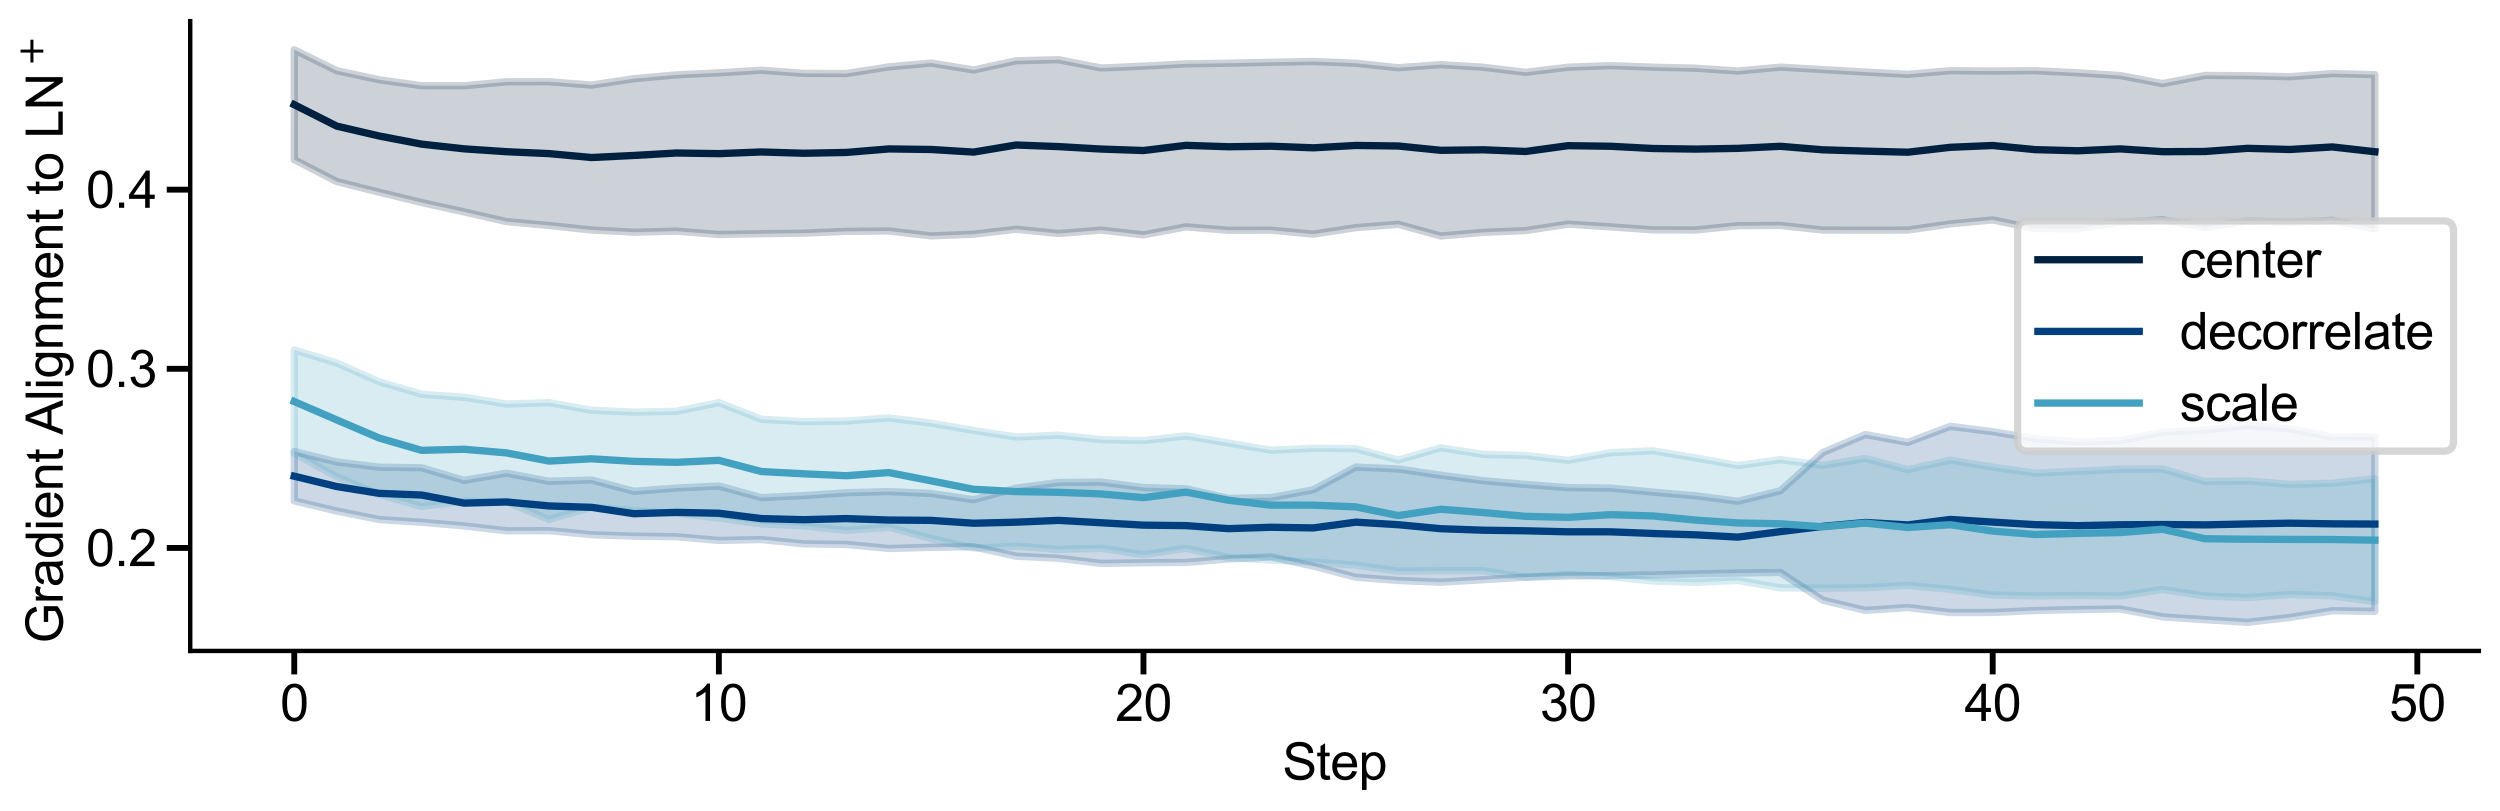 <?xml version="1.0" encoding="utf-8" standalone="no"?>
<!DOCTYPE svg PUBLIC "-//W3C//DTD SVG 1.1//EN"
  "http://www.w3.org/Graphics/SVG/1.1/DTD/svg11.dtd">
<svg xmlns:xlink="http://www.w3.org/1999/xlink" width="852.48pt" height="276.48pt" viewBox="0 0 852.48 276.48" xmlns="http://www.w3.org/2000/svg" version="1.1">
 <defs>
  <style type="text/css">*{stroke-linejoin: round; stroke-linecap: butt}</style>
 </defs>
 <g id="figure_1">
  <g id="patch_1">
   <path d="M 0 276.48 
L 852.48 276.48 
L 852.48 0 
L 0 0 
z
" style="fill: #ffffff"/>
  </g>
  <g id="axes_1">
   <g id="patch_2">
    <path d="M 64.863 221.963 
L 845.28 221.963 
L 845.28 7.2 
L 64.863 7.2 
z
" style="fill: #ffffff"/>
   </g>
   <g id="PolyCollection_1">
    <defs>
     <path id="m1d77ce28ca" d="M 100.337 -259.518 
L 100.337 -222.04 
L 114.816 -214.576 
L 129.295 -210.934 
L 143.774 -207.401 
L 158.253 -204.225 
L 172.732 -200.913 
L 187.211 -199.592 
L 201.69 -198.063 
L 216.168 -197.298 
L 230.647 -197.662 
L 245.126 -196.53 
L 259.605 -196.791 
L 274.084 -196.978 
L 288.563 -197.585 
L 303.042 -197.724 
L 317.521 -196.036 
L 332 -196.617 
L 346.479 -198.308 
L 360.958 -196.858 
L 375.437 -198.017 
L 389.916 -196.387 
L 404.395 -199.128 
L 418.874 -197.969 
L 433.353 -198.007 
L 447.832 -196.636 
L 462.311 -198.859 
L 476.79 -199.994 
L 491.269 -196.003 
L 505.748 -197.245 
L 520.227 -197.84 
L 534.706 -200.062 
L 549.185 -199.115 
L 563.664 -198.112 
L 578.143 -198.058 
L 592.622 -199.514 
L 607.101 -199.6 
L 621.58 -198.032 
L 636.059 -198.002 
L 650.538 -198.024 
L 665.017 -200.127 
L 679.496 -201.489 
L 693.975 -198.546 
L 708.454 -198.484 
L 722.933 -200.693 
L 737.412 -201.544 
L 751.891 -198.886 
L 766.37 -201.145 
L 780.849 -200.699 
L 795.328 -201.353 
L 809.807 -198.463 
L 809.807 -251.027 
L 809.807 -251.027 
L 795.328 -251.394 
L 780.849 -250.321 
L 766.37 -250.659 
L 751.891 -250.762 
L 737.412 -247.974 
L 722.933 -250.729 
L 708.454 -251.646 
L 693.975 -252.367 
L 679.496 -252.243 
L 665.017 -252.372 
L 650.538 -251.132 
L 636.059 -251.903 
L 621.58 -252.755 
L 607.101 -253.585 
L 592.622 -252.267 
L 578.143 -253.225 
L 563.664 -253.573 
L 549.185 -254.092 
L 534.706 -253.556 
L 520.227 -251.814 
L 505.748 -253.554 
L 491.269 -254.446 
L 476.79 -253.393 
L 462.311 -254.907 
L 447.832 -255.513 
L 433.353 -255.248 
L 418.874 -254.912 
L 404.395 -254.709 
L 389.916 -253.918 
L 375.437 -253.297 
L 360.958 -256.12 
L 346.479 -255.766 
L 332 -252.611 
L 317.521 -254.984 
L 303.042 -253.671 
L 288.563 -251.41 
L 274.084 -251.461 
L 259.605 -252.537 
L 245.126 -251.645 
L 230.647 -250.951 
L 216.168 -249.648 
L 201.69 -247.469 
L 187.211 -248.605 
L 172.732 -248.586 
L 158.253 -247.233 
L 143.774 -247.259 
L 129.295 -249.273 
L 114.816 -252.379 
L 100.337 -259.518 
z
" style="stroke: #002040; stroke-opacity: 0.2; stroke-width: 2.5"/>
    </defs>
    <g clip-path="url(#p97dcb86b18)">
     <use xlink:href="#m1d77ce28ca" x="0" y="276.48" style="fill: #002040; fill-opacity: 0.2; stroke: #002040; stroke-opacity: 0.2; stroke-width: 2.5"/>
    </g>
   </g>
   <g id="PolyCollection_2">
    <defs>
     <path id="m137a226540" d="M 100.337 -122.505 
L 100.337 -105.673 
L 114.816 -102.214 
L 129.295 -99.329 
L 143.774 -98.371 
L 158.253 -97.148 
L 172.732 -95.484 
L 187.211 -95.536 
L 201.69 -94.15 
L 216.168 -93.656 
L 230.647 -93.467 
L 245.126 -92.197 
L 259.605 -92.492 
L 274.084 -91.047 
L 288.563 -90.829 
L 303.042 -89.448 
L 317.521 -89.853 
L 332 -90.04 
L 346.479 -86.827 
L 360.958 -86.121 
L 375.437 -84.36 
L 389.916 -84.6 
L 404.395 -84.696 
L 418.874 -85.895 
L 433.353 -86.568 
L 447.832 -83.449 
L 462.311 -79.648 
L 476.79 -78.531 
L 491.269 -77.953 
L 505.748 -78.792 
L 520.227 -79.671 
L 534.706 -80.085 
L 549.185 -80.211 
L 563.664 -80.447 
L 578.143 -80.788 
L 592.622 -81.097 
L 607.101 -81.27 
L 621.58 -71.802 
L 636.059 -68.35 
L 650.538 -69.323 
L 665.017 -67.603 
L 679.496 -67.628 
L 693.975 -68.301 
L 708.454 -68.627 
L 722.933 -68.833 
L 737.412 -66.129 
L 751.891 -65.16 
L 766.37 -64.279 
L 780.849 -65.93 
L 795.328 -68.236 
L 809.807 -68.021 
L 809.807 -127.538 
L 809.807 -127.538 
L 795.328 -127.476 
L 780.849 -130.236 
L 766.37 -131.37 
L 751.891 -129.846 
L 737.412 -129.123 
L 722.933 -126.241 
L 708.454 -125.835 
L 693.975 -126.858 
L 679.496 -129.279 
L 665.017 -131.107 
L 650.538 -125.643 
L 636.059 -128.303 
L 621.58 -122.185 
L 607.101 -109.131 
L 592.622 -105.565 
L 578.143 -107.428 
L 563.664 -108.685 
L 549.185 -110.047 
L 534.706 -110.188 
L 520.227 -111.297 
L 505.748 -112.572 
L 491.269 -114.438 
L 476.79 -116.587 
L 462.311 -117.214 
L 447.832 -109.481 
L 433.353 -106.798 
L 418.874 -106.542 
L 404.395 -109.799 
L 389.916 -110.226 
L 375.437 -112.103 
L 360.958 -111.957 
L 346.479 -110.017 
L 332 -106.083 
L 317.521 -108.216 
L 303.042 -108.86 
L 288.563 -108.459 
L 274.084 -107.489 
L 259.605 -106.807 
L 245.126 -110.751 
L 230.647 -110.06 
L 216.168 -108.959 
L 201.69 -112.809 
L 187.211 -112.374 
L 172.732 -115.135 
L 158.253 -112.69 
L 143.774 -116.979 
L 129.295 -117.171 
L 114.816 -118.932 
L 100.337 -122.505 
z
" style="stroke: #004080; stroke-opacity: 0.2; stroke-width: 2.5"/>
    </defs>
    <g clip-path="url(#p97dcb86b18)">
     <use xlink:href="#m137a226540" x="0" y="276.48" style="fill: #004080; fill-opacity: 0.2; stroke: #004080; stroke-opacity: 0.2; stroke-width: 2.5"/>
    </g>
   </g>
   <g id="PolyCollection_3">
    <defs>
     <path id="mf6681bfba3" d="M 100.337 -157.168 
L 100.337 -121.94 
L 114.816 -113.884 
L 129.295 -107.905 
L 143.774 -103.778 
L 158.253 -105.565 
L 172.732 -105.363 
L 187.211 -99.339 
L 201.69 -103.483 
L 216.168 -102.345 
L 230.647 -101.431 
L 245.126 -99.814 
L 259.605 -97.864 
L 274.084 -97.131 
L 288.563 -95.629 
L 303.042 -96.697 
L 317.521 -92.839 
L 332 -89.571 
L 346.479 -90.234 
L 360.958 -89.119 
L 375.437 -89.53 
L 389.916 -87.308 
L 404.395 -89.502 
L 418.874 -86.376 
L 433.353 -85.491 
L 447.832 -84.821 
L 462.311 -83.755 
L 476.79 -81.749 
L 491.269 -81.872 
L 505.748 -81.856 
L 520.227 -79.632 
L 534.706 -80.619 
L 549.185 -79.864 
L 563.664 -78.318 
L 578.143 -77.906 
L 592.622 -78.548 
L 607.101 -76.011 
L 621.58 -75.877 
L 636.059 -76.072 
L 650.538 -76.862 
L 665.017 -75.535 
L 679.496 -73.593 
L 693.975 -73.273 
L 708.454 -73.432 
L 722.933 -73.261 
L 737.412 -75.476 
L 751.891 -73.258 
L 766.37 -72.72 
L 780.849 -73.769 
L 795.328 -73.293 
L 809.807 -71.319 
L 809.807 -113.258 
L 809.807 -113.258 
L 795.328 -111.721 
L 780.849 -111.326 
L 766.37 -112.508 
L 751.891 -112.29 
L 737.412 -116.55 
L 722.933 -116.498 
L 708.454 -115.794 
L 693.975 -115.158 
L 679.496 -117.177 
L 665.017 -119.58 
L 650.538 -116.359 
L 636.059 -120.161 
L 621.58 -117.819 
L 607.101 -119.738 
L 592.622 -117.755 
L 578.143 -120.367 
L 563.664 -122.769 
L 549.185 -122.114 
L 534.706 -119.514 
L 520.227 -121.194 
L 505.748 -121.538 
L 491.269 -123.802 
L 476.79 -119.607 
L 462.311 -123.51 
L 447.832 -123.635 
L 433.353 -122.958 
L 418.874 -125.416 
L 404.395 -127.857 
L 389.916 -126.257 
L 375.437 -126.565 
L 360.958 -128.103 
L 346.479 -127.469 
L 332 -129.699 
L 317.521 -132.189 
L 303.042 -133.982 
L 288.563 -132.9 
L 274.084 -132.702 
L 259.605 -133.521 
L 245.126 -139.201 
L 230.647 -136.231 
L 216.168 -135.964 
L 201.69 -136.576 
L 187.211 -139.175 
L 172.732 -138.716 
L 158.253 -141.006 
L 143.774 -142.06 
L 129.295 -146.313 
L 114.816 -152.709 
L 100.337 -157.168 
z
" style="stroke: #42a0c0; stroke-opacity: 0.2; stroke-width: 2.5"/>
    </defs>
    <g clip-path="url(#p97dcb86b18)">
     <use xlink:href="#mf6681bfba3" x="0" y="276.48" style="fill: #42a0c0; fill-opacity: 0.2; stroke: #42a0c0; stroke-opacity: 0.2; stroke-width: 2.5"/>
    </g>
   </g>
   <g id="matplotlib.axis_1">
    <g id="xtick_1">
     <g id="line2d_1">
      <defs>
       <path id="m964e5b1707" d="M 0 0 
L 0 8 
" style="stroke: #000000; stroke-width: 2"/>
      </defs>
      <g>
       <use xlink:href="#m964e5b1707" x="100.337" y="221.963" style="stroke: #000000; stroke-width: 2"/>
      </g>
     </g>
     <g id="text_1">
      <!-- 0 -->
      <g transform="translate(95.532 245.832)scale(0.173 -0.173)">
       <defs>
        <path id="ArialMT-30" d="M 266 2259 
Q 266 3072 433 3567 
Q 600 4063 929 4331 
Q 1259 4600 1759 4600 
Q 2128 4600 2406 4451 
Q 2684 4303 2865 4023 
Q 3047 3744 3150 3342 
Q 3253 2941 3253 2259 
Q 3253 1453 3087 958 
Q 2922 463 2592 192 
Q 2263 -78 1759 -78 
Q 1097 -78 719 397 
Q 266 969 266 2259 
z
M 844 2259 
Q 844 1131 1108 757 
Q 1372 384 1759 384 
Q 2147 384 2411 759 
Q 2675 1134 2675 2259 
Q 2675 3391 2411 3762 
Q 2147 4134 1753 4134 
Q 1366 4134 1134 3806 
Q 844 3388 844 2259 
z
" transform="scale(0.016)"/>
       </defs>
       <use xlink:href="#ArialMT-30"/>
      </g>
     </g>
    </g>
    <g id="xtick_2">
     <g id="line2d_2">
      <g>
       <use xlink:href="#m964e5b1707" x="245.126" y="221.963" style="stroke: #000000; stroke-width: 2"/>
      </g>
     </g>
     <g id="text_2">
      <!-- 10 -->
      <g transform="translate(235.517 245.832)scale(0.173 -0.173)">
       <defs>
        <path id="ArialMT-31" d="M 2384 0 
L 1822 0 
L 1822 3584 
Q 1619 3391 1289 3197 
Q 959 3003 697 2906 
L 697 3450 
Q 1169 3672 1522 3987 
Q 1875 4303 2022 4600 
L 2384 4600 
L 2384 0 
z
" transform="scale(0.016)"/>
       </defs>
       <use xlink:href="#ArialMT-31"/>
       <use xlink:href="#ArialMT-30" x="55.615"/>
      </g>
     </g>
    </g>
    <g id="xtick_3">
     <g id="line2d_3">
      <g>
       <use xlink:href="#m964e5b1707" x="389.916" y="221.963" style="stroke: #000000; stroke-width: 2"/>
      </g>
     </g>
     <g id="text_3">
      <!-- 20 -->
      <g transform="translate(380.307 245.832)scale(0.173 -0.173)">
       <defs>
        <path id="ArialMT-32" d="M 3222 541 
L 3222 0 
L 194 0 
Q 188 203 259 391 
Q 375 700 629 1000 
Q 884 1300 1366 1694 
Q 2113 2306 2375 2664 
Q 2638 3022 2638 3341 
Q 2638 3675 2398 3904 
Q 2159 4134 1775 4134 
Q 1369 4134 1125 3890 
Q 881 3647 878 3216 
L 300 3275 
Q 359 3922 746 4261 
Q 1134 4600 1788 4600 
Q 2447 4600 2831 4234 
Q 3216 3869 3216 3328 
Q 3216 3053 3103 2787 
Q 2991 2522 2730 2228 
Q 2469 1934 1863 1422 
Q 1356 997 1212 845 
Q 1069 694 975 541 
L 3222 541 
z
" transform="scale(0.016)"/>
       </defs>
       <use xlink:href="#ArialMT-32"/>
       <use xlink:href="#ArialMT-30" x="55.615"/>
      </g>
     </g>
    </g>
    <g id="xtick_4">
     <g id="line2d_4">
      <g>
       <use xlink:href="#m964e5b1707" x="534.706" y="221.963" style="stroke: #000000; stroke-width: 2"/>
      </g>
     </g>
     <g id="text_4">
      <!-- 30 -->
      <g transform="translate(525.097 245.832)scale(0.173 -0.173)">
       <defs>
        <path id="ArialMT-33" d="M 269 1209 
L 831 1284 
Q 928 806 1161 595 
Q 1394 384 1728 384 
Q 2125 384 2398 659 
Q 2672 934 2672 1341 
Q 2672 1728 2419 1979 
Q 2166 2231 1775 2231 
Q 1616 2231 1378 2169 
L 1441 2663 
Q 1497 2656 1531 2656 
Q 1891 2656 2178 2843 
Q 2466 3031 2466 3422 
Q 2466 3731 2256 3934 
Q 2047 4138 1716 4138 
Q 1388 4138 1169 3931 
Q 950 3725 888 3313 
L 325 3413 
Q 428 3978 793 4289 
Q 1159 4600 1703 4600 
Q 2078 4600 2393 4439 
Q 2709 4278 2876 4000 
Q 3044 3722 3044 3409 
Q 3044 3113 2884 2869 
Q 2725 2625 2413 2481 
Q 2819 2388 3044 2092 
Q 3269 1797 3269 1353 
Q 3269 753 2831 336 
Q 2394 -81 1725 -81 
Q 1122 -81 723 278 
Q 325 638 269 1209 
z
" transform="scale(0.016)"/>
       </defs>
       <use xlink:href="#ArialMT-33"/>
       <use xlink:href="#ArialMT-30" x="55.615"/>
      </g>
     </g>
    </g>
    <g id="xtick_5">
     <g id="line2d_5">
      <g>
       <use xlink:href="#m964e5b1707" x="679.496" y="221.963" style="stroke: #000000; stroke-width: 2"/>
      </g>
     </g>
     <g id="text_5">
      <!-- 40 -->
      <g transform="translate(669.886 245.832)scale(0.173 -0.173)">
       <defs>
        <path id="ArialMT-34" d="M 2069 0 
L 2069 1097 
L 81 1097 
L 81 1613 
L 2172 4581 
L 2631 4581 
L 2631 1613 
L 3250 1613 
L 3250 1097 
L 2631 1097 
L 2631 0 
L 2069 0 
z
M 2069 1613 
L 2069 3678 
L 634 1613 
L 2069 1613 
z
" transform="scale(0.016)"/>
       </defs>
       <use xlink:href="#ArialMT-34"/>
       <use xlink:href="#ArialMT-30" x="55.615"/>
      </g>
     </g>
    </g>
    <g id="xtick_6">
     <g id="line2d_6">
      <g>
       <use xlink:href="#m964e5b1707" x="824.285" y="221.963" style="stroke: #000000; stroke-width: 2"/>
      </g>
     </g>
     <g id="text_6">
      <!-- 50 -->
      <g transform="translate(814.676 245.832)scale(0.173 -0.173)">
       <defs>
        <path id="ArialMT-35" d="M 266 1200 
L 856 1250 
Q 922 819 1161 601 
Q 1400 384 1738 384 
Q 2144 384 2425 690 
Q 2706 997 2706 1503 
Q 2706 1984 2436 2262 
Q 2166 2541 1728 2541 
Q 1456 2541 1237 2417 
Q 1019 2294 894 2097 
L 366 2166 
L 809 4519 
L 3088 4519 
L 3088 3981 
L 1259 3981 
L 1013 2750 
Q 1425 3038 1878 3038 
Q 2478 3038 2890 2622 
Q 3303 2206 3303 1553 
Q 3303 931 2941 478 
Q 2500 -78 1738 -78 
Q 1113 -78 717 272 
Q 322 622 266 1200 
z
" transform="scale(0.016)"/>
       </defs>
       <use xlink:href="#ArialMT-35"/>
       <use xlink:href="#ArialMT-30" x="55.615"/>
      </g>
     </g>
    </g>
    <g id="text_7">
     <!-- Step -->
     <g transform="translate(437.299 265.846)scale(0.173 -0.173)">
      <defs>
       <path id="ArialMT-53" d="M 288 1472 
L 859 1522 
Q 900 1178 1048 958 
Q 1197 738 1509 602 
Q 1822 466 2213 466 
Q 2559 466 2825 569 
Q 3091 672 3220 851 
Q 3350 1031 3350 1244 
Q 3350 1459 3225 1620 
Q 3100 1781 2813 1891 
Q 2628 1963 1997 2114 
Q 1366 2266 1113 2400 
Q 784 2572 623 2826 
Q 463 3081 463 3397 
Q 463 3744 659 4045 
Q 856 4347 1234 4503 
Q 1613 4659 2075 4659 
Q 2584 4659 2973 4495 
Q 3363 4331 3572 4012 
Q 3781 3694 3797 3291 
L 3216 3247 
Q 3169 3681 2898 3903 
Q 2628 4125 2100 4125 
Q 1550 4125 1298 3923 
Q 1047 3722 1047 3438 
Q 1047 3191 1225 3031 
Q 1400 2872 2139 2705 
Q 2878 2538 3153 2413 
Q 3553 2228 3743 1945 
Q 3934 1663 3934 1294 
Q 3934 928 3725 604 
Q 3516 281 3123 101 
Q 2731 -78 2241 -78 
Q 1619 -78 1198 103 
Q 778 284 539 648 
Q 300 1013 288 1472 
z
" transform="scale(0.016)"/>
       <path id="ArialMT-74" d="M 1650 503 
L 1731 6 
Q 1494 -44 1306 -44 
Q 1000 -44 831 53 
Q 663 150 594 308 
Q 525 466 525 972 
L 525 2881 
L 113 2881 
L 113 3319 
L 525 3319 
L 525 4141 
L 1084 4478 
L 1084 3319 
L 1650 3319 
L 1650 2881 
L 1084 2881 
L 1084 941 
Q 1084 700 1114 631 
Q 1144 563 1211 522 
Q 1278 481 1403 481 
Q 1497 481 1650 503 
z
" transform="scale(0.016)"/>
       <path id="ArialMT-65" d="M 2694 1069 
L 3275 997 
Q 3138 488 2766 206 
Q 2394 -75 1816 -75 
Q 1088 -75 661 373 
Q 234 822 234 1631 
Q 234 2469 665 2931 
Q 1097 3394 1784 3394 
Q 2450 3394 2872 2941 
Q 3294 2488 3294 1666 
Q 3294 1616 3291 1516 
L 816 1516 
Q 847 969 1125 678 
Q 1403 388 1819 388 
Q 2128 388 2347 550 
Q 2566 713 2694 1069 
z
M 847 1978 
L 2700 1978 
Q 2663 2397 2488 2606 
Q 2219 2931 1791 2931 
Q 1403 2931 1139 2672 
Q 875 2413 847 1978 
z
" transform="scale(0.016)"/>
       <path id="ArialMT-70" d="M 422 -1272 
L 422 3319 
L 934 3319 
L 934 2888 
Q 1116 3141 1344 3267 
Q 1572 3394 1897 3394 
Q 2322 3394 2647 3175 
Q 2972 2956 3137 2557 
Q 3303 2159 3303 1684 
Q 3303 1175 3120 767 
Q 2938 359 2589 142 
Q 2241 -75 1856 -75 
Q 1575 -75 1351 44 
Q 1128 163 984 344 
L 984 -1272 
L 422 -1272 
z
M 931 1641 
Q 931 1000 1190 694 
Q 1450 388 1819 388 
Q 2194 388 2461 705 
Q 2728 1022 2728 1688 
Q 2728 2322 2467 2637 
Q 2206 2953 1844 2953 
Q 1484 2953 1207 2617 
Q 931 2281 931 1641 
z
" transform="scale(0.016)"/>
      </defs>
      <use xlink:href="#ArialMT-53"/>
      <use xlink:href="#ArialMT-74" x="66.699"/>
      <use xlink:href="#ArialMT-65" x="94.482"/>
      <use xlink:href="#ArialMT-70" x="150.098"/>
     </g>
    </g>
   </g>
   <g id="matplotlib.axis_2">
    <g id="ytick_1">
     <g id="line2d_7">
      <defs>
       <path id="mcb1d6c867b" d="M 0 0 
L -8 0 
" style="stroke: #000000; stroke-width: 2"/>
      </defs>
      <g>
       <use xlink:href="#mcb1d6c867b" x="64.863" y="186.845" style="stroke: #000000; stroke-width: 2"/>
      </g>
     </g>
     <g id="text_8">
      <!-- 0.2 -->
      <g transform="translate(29.344 193.029)scale(0.173 -0.173)">
       <defs>
        <path id="ArialMT-2e" d="M 581 0 
L 581 641 
L 1222 641 
L 1222 0 
L 581 0 
z
" transform="scale(0.016)"/>
       </defs>
       <use xlink:href="#ArialMT-30"/>
       <use xlink:href="#ArialMT-2e" x="55.615"/>
       <use xlink:href="#ArialMT-32" x="83.398"/>
      </g>
     </g>
    </g>
    <g id="ytick_2">
     <g id="line2d_8">
      <g>
       <use xlink:href="#mcb1d6c867b" x="64.863" y="125.756" style="stroke: #000000; stroke-width: 2"/>
      </g>
     </g>
     <g id="text_9">
      <!-- 0.3 -->
      <g transform="translate(29.344 131.94)scale(0.173 -0.173)">
       <use xlink:href="#ArialMT-30"/>
       <use xlink:href="#ArialMT-2e" x="55.615"/>
       <use xlink:href="#ArialMT-33" x="83.398"/>
      </g>
     </g>
    </g>
    <g id="ytick_3">
     <g id="line2d_9">
      <g>
       <use xlink:href="#mcb1d6c867b" x="64.863" y="64.666" style="stroke: #000000; stroke-width: 2"/>
      </g>
     </g>
     <g id="text_10">
      <!-- 0.4 -->
      <g transform="translate(29.344 70.851)scale(0.173 -0.173)">
       <use xlink:href="#ArialMT-30"/>
       <use xlink:href="#ArialMT-2e" x="55.615"/>
       <use xlink:href="#ArialMT-34" x="83.398"/>
      </g>
     </g>
    </g>
    <g id="text_11">
     <!-- Gradient Alignment to LN$^+$ -->
     <g transform="translate(21.542 219.385)rotate(-90)scale(0.173 -0.173)">
      <defs>
       <path id="ArialMT-47" d="M 2638 1797 
L 2638 2334 
L 4578 2338 
L 4578 638 
Q 4131 281 3656 101 
Q 3181 -78 2681 -78 
Q 2006 -78 1454 211 
Q 903 500 622 1047 
Q 341 1594 341 2269 
Q 341 2938 620 3517 
Q 900 4097 1425 4378 
Q 1950 4659 2634 4659 
Q 3131 4659 3532 4498 
Q 3934 4338 4162 4050 
Q 4391 3763 4509 3300 
L 3963 3150 
Q 3859 3500 3706 3700 
Q 3553 3900 3268 4020 
Q 2984 4141 2638 4141 
Q 2222 4141 1919 4014 
Q 1616 3888 1430 3681 
Q 1244 3475 1141 3228 
Q 966 2803 966 2306 
Q 966 1694 1177 1281 
Q 1388 869 1791 669 
Q 2194 469 2647 469 
Q 3041 469 3416 620 
Q 3791 772 3984 944 
L 3984 1797 
L 2638 1797 
z
" transform="scale(0.016)"/>
       <path id="ArialMT-72" d="M 416 0 
L 416 3319 
L 922 3319 
L 922 2816 
Q 1116 3169 1280 3281 
Q 1444 3394 1641 3394 
Q 1925 3394 2219 3213 
L 2025 2691 
Q 1819 2813 1613 2813 
Q 1428 2813 1281 2702 
Q 1134 2591 1072 2394 
Q 978 2094 978 1738 
L 978 0 
L 416 0 
z
" transform="scale(0.016)"/>
       <path id="ArialMT-61" d="M 2588 409 
Q 2275 144 1986 34 
Q 1697 -75 1366 -75 
Q 819 -75 525 192 
Q 231 459 231 875 
Q 231 1119 342 1320 
Q 453 1522 633 1644 
Q 813 1766 1038 1828 
Q 1203 1872 1538 1913 
Q 2219 1994 2541 2106 
Q 2544 2222 2544 2253 
Q 2544 2597 2384 2738 
Q 2169 2928 1744 2928 
Q 1347 2928 1158 2789 
Q 969 2650 878 2297 
L 328 2372 
Q 403 2725 575 2942 
Q 747 3159 1072 3276 
Q 1397 3394 1825 3394 
Q 2250 3394 2515 3294 
Q 2781 3194 2906 3042 
Q 3031 2891 3081 2659 
Q 3109 2516 3109 2141 
L 3109 1391 
Q 3109 606 3145 398 
Q 3181 191 3288 0 
L 2700 0 
Q 2613 175 2588 409 
z
M 2541 1666 
Q 2234 1541 1622 1453 
Q 1275 1403 1131 1340 
Q 988 1278 909 1158 
Q 831 1038 831 891 
Q 831 666 1001 516 
Q 1172 366 1500 366 
Q 1825 366 2078 508 
Q 2331 650 2450 897 
Q 2541 1088 2541 1459 
L 2541 1666 
z
" transform="scale(0.016)"/>
       <path id="ArialMT-64" d="M 2575 0 
L 2575 419 
Q 2259 -75 1647 -75 
Q 1250 -75 917 144 
Q 584 363 401 755 
Q 219 1147 219 1656 
Q 219 2153 384 2558 
Q 550 2963 881 3178 
Q 1213 3394 1622 3394 
Q 1922 3394 2156 3267 
Q 2391 3141 2538 2938 
L 2538 4581 
L 3097 4581 
L 3097 0 
L 2575 0 
z
M 797 1656 
Q 797 1019 1065 703 
Q 1334 388 1700 388 
Q 2069 388 2326 689 
Q 2584 991 2584 1609 
Q 2584 2291 2321 2609 
Q 2059 2928 1675 2928 
Q 1300 2928 1048 2622 
Q 797 2316 797 1656 
z
" transform="scale(0.016)"/>
       <path id="ArialMT-69" d="M 425 3934 
L 425 4581 
L 988 4581 
L 988 3934 
L 425 3934 
z
M 425 0 
L 425 3319 
L 988 3319 
L 988 0 
L 425 0 
z
" transform="scale(0.016)"/>
       <path id="ArialMT-6e" d="M 422 0 
L 422 3319 
L 928 3319 
L 928 2847 
Q 1294 3394 1984 3394 
Q 2284 3394 2536 3286 
Q 2788 3178 2913 3003 
Q 3038 2828 3088 2588 
Q 3119 2431 3119 2041 
L 3119 0 
L 2556 0 
L 2556 2019 
Q 2556 2363 2490 2533 
Q 2425 2703 2258 2804 
Q 2091 2906 1866 2906 
Q 1506 2906 1245 2678 
Q 984 2450 984 1813 
L 984 0 
L 422 0 
z
" transform="scale(0.016)"/>
       <path id="ArialMT-20" transform="scale(0.016)"/>
       <path id="ArialMT-41" d="M -9 0 
L 1750 4581 
L 2403 4581 
L 4278 0 
L 3588 0 
L 3053 1388 
L 1138 1388 
L 634 0 
L -9 0 
z
M 1313 1881 
L 2866 1881 
L 2388 3150 
Q 2169 3728 2063 4100 
Q 1975 3659 1816 3225 
L 1313 1881 
z
" transform="scale(0.016)"/>
       <path id="ArialMT-6c" d="M 409 0 
L 409 4581 
L 972 4581 
L 972 0 
L 409 0 
z
" transform="scale(0.016)"/>
       <path id="ArialMT-67" d="M 319 -275 
L 866 -356 
Q 900 -609 1056 -725 
Q 1266 -881 1628 -881 
Q 2019 -881 2231 -725 
Q 2444 -569 2519 -288 
Q 2563 -116 2559 434 
Q 2191 0 1641 0 
Q 956 0 581 494 
Q 206 988 206 1678 
Q 206 2153 378 2554 
Q 550 2956 876 3175 
Q 1203 3394 1644 3394 
Q 2231 3394 2613 2919 
L 2613 3319 
L 3131 3319 
L 3131 450 
Q 3131 -325 2973 -648 
Q 2816 -972 2473 -1159 
Q 2131 -1347 1631 -1347 
Q 1038 -1347 672 -1080 
Q 306 -813 319 -275 
z
M 784 1719 
Q 784 1066 1043 766 
Q 1303 466 1694 466 
Q 2081 466 2343 764 
Q 2606 1063 2606 1700 
Q 2606 2309 2336 2618 
Q 2066 2928 1684 2928 
Q 1309 2928 1046 2623 
Q 784 2319 784 1719 
z
" transform="scale(0.016)"/>
       <path id="ArialMT-6d" d="M 422 0 
L 422 3319 
L 925 3319 
L 925 2853 
Q 1081 3097 1340 3245 
Q 1600 3394 1931 3394 
Q 2300 3394 2536 3241 
Q 2772 3088 2869 2813 
Q 3263 3394 3894 3394 
Q 4388 3394 4653 3120 
Q 4919 2847 4919 2278 
L 4919 0 
L 4359 0 
L 4359 2091 
Q 4359 2428 4304 2576 
Q 4250 2725 4106 2815 
Q 3963 2906 3769 2906 
Q 3419 2906 3187 2673 
Q 2956 2441 2956 1928 
L 2956 0 
L 2394 0 
L 2394 2156 
Q 2394 2531 2256 2718 
Q 2119 2906 1806 2906 
Q 1569 2906 1367 2781 
Q 1166 2656 1075 2415 
Q 984 2175 984 1722 
L 984 0 
L 422 0 
z
" transform="scale(0.016)"/>
       <path id="ArialMT-6f" d="M 213 1659 
Q 213 2581 725 3025 
Q 1153 3394 1769 3394 
Q 2453 3394 2887 2945 
Q 3322 2497 3322 1706 
Q 3322 1066 3130 698 
Q 2938 331 2570 128 
Q 2203 -75 1769 -75 
Q 1072 -75 642 372 
Q 213 819 213 1659 
z
M 791 1659 
Q 791 1022 1069 705 
Q 1347 388 1769 388 
Q 2188 388 2466 706 
Q 2744 1025 2744 1678 
Q 2744 2294 2464 2611 
Q 2184 2928 1769 2928 
Q 1347 2928 1069 2612 
Q 791 2297 791 1659 
z
" transform="scale(0.016)"/>
       <path id="ArialMT-4c" d="M 469 0 
L 469 4581 
L 1075 4581 
L 1075 541 
L 3331 541 
L 3331 0 
L 469 0 
z
" transform="scale(0.016)"/>
       <path id="ArialMT-4e" d="M 488 0 
L 488 4581 
L 1109 4581 
L 3516 984 
L 3516 4581 
L 4097 4581 
L 4097 0 
L 3475 0 
L 1069 3600 
L 1069 0 
L 488 0 
z
" transform="scale(0.016)"/>
       <path id="DejaVuSans-2b" d="M 2944 4013 
L 2944 2272 
L 4684 2272 
L 4684 1741 
L 2944 1741 
L 2944 0 
L 2419 0 
L 2419 1741 
L 678 1741 
L 678 2272 
L 2419 2272 
L 2419 4013 
L 2944 4013 
z
" transform="scale(0.016)"/>
      </defs>
      <use xlink:href="#ArialMT-47" transform="translate(0 0.827)"/>
      <use xlink:href="#ArialMT-72" transform="translate(77.783 0.827)"/>
      <use xlink:href="#ArialMT-61" transform="translate(111.084 0.827)"/>
      <use xlink:href="#ArialMT-64" transform="translate(166.699 0.827)"/>
      <use xlink:href="#ArialMT-69" transform="translate(222.314 0.827)"/>
      <use xlink:href="#ArialMT-65" transform="translate(244.531 0.827)"/>
      <use xlink:href="#ArialMT-6e" transform="translate(300.146 0.827)"/>
      <use xlink:href="#ArialMT-74" transform="translate(355.762 0.827)"/>
      <use xlink:href="#ArialMT-20" transform="translate(383.545 0.827)"/>
      <use xlink:href="#ArialMT-41" transform="translate(411.328 0.827)"/>
      <use xlink:href="#ArialMT-6c" transform="translate(478.027 0.827)"/>
      <use xlink:href="#ArialMT-69" transform="translate(500.244 0.827)"/>
      <use xlink:href="#ArialMT-67" transform="translate(522.461 0.827)"/>
      <use xlink:href="#ArialMT-6e" transform="translate(578.076 0.827)"/>
      <use xlink:href="#ArialMT-6d" transform="translate(633.691 0.827)"/>
      <use xlink:href="#ArialMT-65" transform="translate(716.992 0.827)"/>
      <use xlink:href="#ArialMT-6e" transform="translate(772.607 0.827)"/>
      <use xlink:href="#ArialMT-74" transform="translate(828.223 0.827)"/>
      <use xlink:href="#ArialMT-20" transform="translate(856.006 0.827)"/>
      <use xlink:href="#ArialMT-74" transform="translate(883.789 0.827)"/>
      <use xlink:href="#ArialMT-6f" transform="translate(911.572 0.827)"/>
      <use xlink:href="#ArialMT-20" transform="translate(967.188 0.827)"/>
      <use xlink:href="#ArialMT-4c" transform="translate(994.971 0.827)"/>
      <use xlink:href="#ArialMT-4e" transform="translate(1050.586 0.827)"/>
      <use xlink:href="#DejaVuSans-2b" transform="translate(1137.397 39.108)scale(0.7)"/>
     </g>
    </g>
   </g>
   <g id="line2d_10">
    <path d="M 100.337 35.701 
L 114.816 43.003 
L 129.295 46.377 
L 143.774 49.15 
L 158.253 50.751 
L 172.732 51.731 
L 187.211 52.381 
L 201.69 53.714 
L 216.168 53.007 
L 230.647 52.173 
L 245.126 52.392 
L 259.605 51.816 
L 274.084 52.26 
L 288.563 51.983 
L 303.042 50.783 
L 317.521 50.97 
L 332 51.866 
L 346.479 49.443 
L 360.958 49.991 
L 375.437 50.823 
L 389.916 51.327 
L 404.395 49.562 
L 418.874 50.04 
L 433.353 49.853 
L 447.832 50.405 
L 462.311 49.597 
L 476.79 49.786 
L 491.269 51.256 
L 505.748 51.081 
L 520.227 51.653 
L 534.706 49.671 
L 549.185 49.876 
L 563.664 50.637 
L 578.143 50.839 
L 592.622 50.589 
L 607.101 49.887 
L 621.58 51.086 
L 636.059 51.527 
L 650.538 51.902 
L 665.017 50.23 
L 679.496 49.614 
L 693.975 51.024 
L 708.454 51.415 
L 722.933 50.769 
L 737.412 51.721 
L 751.891 51.656 
L 766.37 50.578 
L 780.849 50.97 
L 795.328 50.106 
L 809.807 51.735 
" clip-path="url(#p97dcb86b18)" style="fill: none; stroke: #002040; stroke-width: 2.5; stroke-linecap: square"/>
   </g>
   <g id="line2d_11">
    <path d="M 100.337 162.391 
L 114.816 165.907 
L 129.295 168.23 
L 143.774 168.805 
L 158.253 171.561 
L 172.732 171.171 
L 187.211 172.525 
L 201.69 173 
L 216.168 175.172 
L 230.647 174.716 
L 245.126 175.006 
L 259.605 176.831 
L 274.084 177.212 
L 288.563 176.836 
L 303.042 177.326 
L 317.521 177.445 
L 332 178.419 
L 346.479 178.058 
L 360.958 177.441 
L 375.437 178.249 
L 389.916 179.067 
L 404.395 179.232 
L 418.874 180.261 
L 433.353 179.797 
L 447.832 180.015 
L 462.311 178.049 
L 476.79 178.921 
L 491.269 180.284 
L 505.748 180.798 
L 520.227 180.996 
L 534.706 181.343 
L 549.185 181.351 
L 563.664 181.914 
L 578.143 182.372 
L 592.622 183.149 
L 607.101 181.28 
L 621.58 179.486 
L 636.059 178.154 
L 650.538 178.997 
L 665.017 177.125 
L 679.496 178.027 
L 693.975 178.9 
L 708.454 179.249 
L 722.933 178.943 
L 737.412 178.854 
L 751.891 178.977 
L 766.37 178.655 
L 780.849 178.397 
L 795.328 178.624 
L 809.807 178.701 
" clip-path="url(#p97dcb86b18)" style="fill: none; stroke: #004080; stroke-width: 2.5; stroke-linecap: square"/>
   </g>
   <g id="line2d_12">
    <path d="M 100.337 136.926 
L 114.816 143.183 
L 129.295 149.371 
L 143.774 153.561 
L 158.253 153.194 
L 172.732 154.44 
L 187.211 157.223 
L 201.69 156.45 
L 216.168 157.325 
L 230.647 157.649 
L 245.126 156.973 
L 259.605 160.788 
L 274.084 161.563 
L 288.563 162.215 
L 303.042 161.14 
L 317.521 163.966 
L 332 166.845 
L 346.479 167.629 
L 360.958 167.869 
L 375.437 168.433 
L 389.916 169.698 
L 404.395 167.8 
L 418.874 170.584 
L 433.353 172.255 
L 447.832 172.252 
L 462.311 172.847 
L 476.79 175.802 
L 491.269 173.643 
L 505.748 174.783 
L 520.227 176.067 
L 534.706 176.414 
L 549.185 175.491 
L 563.664 175.936 
L 578.143 177.343 
L 592.622 178.328 
L 607.101 178.605 
L 621.58 179.632 
L 636.059 178.364 
L 650.538 179.869 
L 665.017 178.922 
L 679.496 181.095 
L 693.975 182.264 
L 708.454 181.867 
L 722.933 181.6 
L 737.412 180.467 
L 751.891 183.706 
L 766.37 183.866 
L 780.849 183.933 
L 795.328 183.973 
L 809.807 184.192 
" clip-path="url(#p97dcb86b18)" style="fill: none; stroke: #42a0c0; stroke-width: 2.5; stroke-linecap: square"/>
   </g>
   <g id="patch_3">
    <path d="M 64.863 221.963 
L 64.863 7.2 
" style="fill: none; stroke: #000000; stroke-width: 1.5; stroke-linejoin: miter; stroke-linecap: square"/>
   </g>
   <g id="patch_4">
    <path d="M 64.863 221.963 
L 845.28 221.963 
" style="fill: none; stroke: #000000; stroke-width: 1.5; stroke-linejoin: miter; stroke-linecap: square"/>
   </g>
   <g id="legend_1">
    <g id="patch_5">
     <path d="M 691.445 153.838 
L 833.184 153.838 
Q 836.64 153.838 836.64 150.382 
L 836.64 78.781 
Q 836.64 75.325 833.184 75.325 
L 691.445 75.325 
Q 687.989 75.325 687.989 78.781 
L 687.989 150.382 
Q 687.989 153.838 691.445 153.838 
z
" style="fill: #ffffff; opacity: 0.8; stroke: #cccccc; stroke-width: 2.5; stroke-linejoin: miter"/>
    </g>
    <g id="line2d_13">
     <path d="M 694.901 88.558 
L 712.181 88.558 
L 729.461 88.558 
" style="fill: none; stroke: #002040; stroke-width: 2.5; stroke-linecap: square"/>
    </g>
    <g id="text_12">
     <!-- center -->
     <g transform="translate(743.285 94.606)scale(0.173 -0.173)">
      <defs>
       <path id="ArialMT-63" d="M 2588 1216 
L 3141 1144 
Q 3050 572 2676 248 
Q 2303 -75 1759 -75 
Q 1078 -75 664 370 
Q 250 816 250 1647 
Q 250 2184 428 2587 
Q 606 2991 970 3192 
Q 1334 3394 1763 3394 
Q 2303 3394 2647 3120 
Q 2991 2847 3088 2344 
L 2541 2259 
Q 2463 2594 2264 2762 
Q 2066 2931 1784 2931 
Q 1359 2931 1093 2626 
Q 828 2322 828 1663 
Q 828 994 1084 691 
Q 1341 388 1753 388 
Q 2084 388 2306 591 
Q 2528 794 2588 1216 
z
" transform="scale(0.016)"/>
      </defs>
      <use xlink:href="#ArialMT-63"/>
      <use xlink:href="#ArialMT-65" x="50"/>
      <use xlink:href="#ArialMT-6e" x="105.615"/>
      <use xlink:href="#ArialMT-74" x="161.23"/>
      <use xlink:href="#ArialMT-65" x="189.014"/>
      <use xlink:href="#ArialMT-72" x="244.629"/>
     </g>
    </g>
    <g id="line2d_14">
     <path d="M 694.901 113.001 
L 712.181 113.001 
L 729.461 113.001 
" style="fill: none; stroke: #004080; stroke-width: 2.5; stroke-linecap: square"/>
    </g>
    <g id="text_13">
     <!-- decorrelate -->
     <g transform="translate(743.285 119.049)scale(0.173 -0.173)">
      <use xlink:href="#ArialMT-64"/>
      <use xlink:href="#ArialMT-65" x="55.615"/>
      <use xlink:href="#ArialMT-63" x="111.23"/>
      <use xlink:href="#ArialMT-6f" x="161.23"/>
      <use xlink:href="#ArialMT-72" x="216.846"/>
      <use xlink:href="#ArialMT-72" x="250.146"/>
      <use xlink:href="#ArialMT-65" x="283.447"/>
      <use xlink:href="#ArialMT-6c" x="339.062"/>
      <use xlink:href="#ArialMT-61" x="361.279"/>
      <use xlink:href="#ArialMT-74" x="416.895"/>
      <use xlink:href="#ArialMT-65" x="444.678"/>
     </g>
    </g>
    <g id="line2d_15">
     <path d="M 694.901 137.444 
L 712.181 137.444 
L 729.461 137.444 
" style="fill: none; stroke: #42a0c0; stroke-width: 2.5; stroke-linecap: square"/>
    </g>
    <g id="text_14">
     <!-- scale -->
     <g transform="translate(743.285 143.492)scale(0.173 -0.173)">
      <defs>
       <path id="ArialMT-73" d="M 197 991 
L 753 1078 
Q 800 744 1014 566 
Q 1228 388 1613 388 
Q 2000 388 2187 545 
Q 2375 703 2375 916 
Q 2375 1106 2209 1216 
Q 2094 1291 1634 1406 
Q 1016 1563 777 1677 
Q 538 1791 414 1992 
Q 291 2194 291 2438 
Q 291 2659 392 2848 
Q 494 3038 669 3163 
Q 800 3259 1026 3326 
Q 1253 3394 1513 3394 
Q 1903 3394 2198 3281 
Q 2494 3169 2634 2976 
Q 2775 2784 2828 2463 
L 2278 2388 
Q 2241 2644 2061 2787 
Q 1881 2931 1553 2931 
Q 1166 2931 1000 2803 
Q 834 2675 834 2503 
Q 834 2394 903 2306 
Q 972 2216 1119 2156 
Q 1203 2125 1616 2013 
Q 2213 1853 2448 1751 
Q 2684 1650 2818 1456 
Q 2953 1263 2953 975 
Q 2953 694 2789 445 
Q 2625 197 2315 61 
Q 2006 -75 1616 -75 
Q 969 -75 630 194 
Q 291 463 197 991 
z
" transform="scale(0.016)"/>
      </defs>
      <use xlink:href="#ArialMT-73"/>
      <use xlink:href="#ArialMT-63" x="50"/>
      <use xlink:href="#ArialMT-61" x="100"/>
      <use xlink:href="#ArialMT-6c" x="155.615"/>
      <use xlink:href="#ArialMT-65" x="177.832"/>
     </g>
    </g>
   </g>
  </g>
 </g>
 <defs>
  <clipPath id="p97dcb86b18">
   <rect x="64.863" y="7.2" width="780.417" height="214.763"/>
  </clipPath>
 </defs>
</svg>
